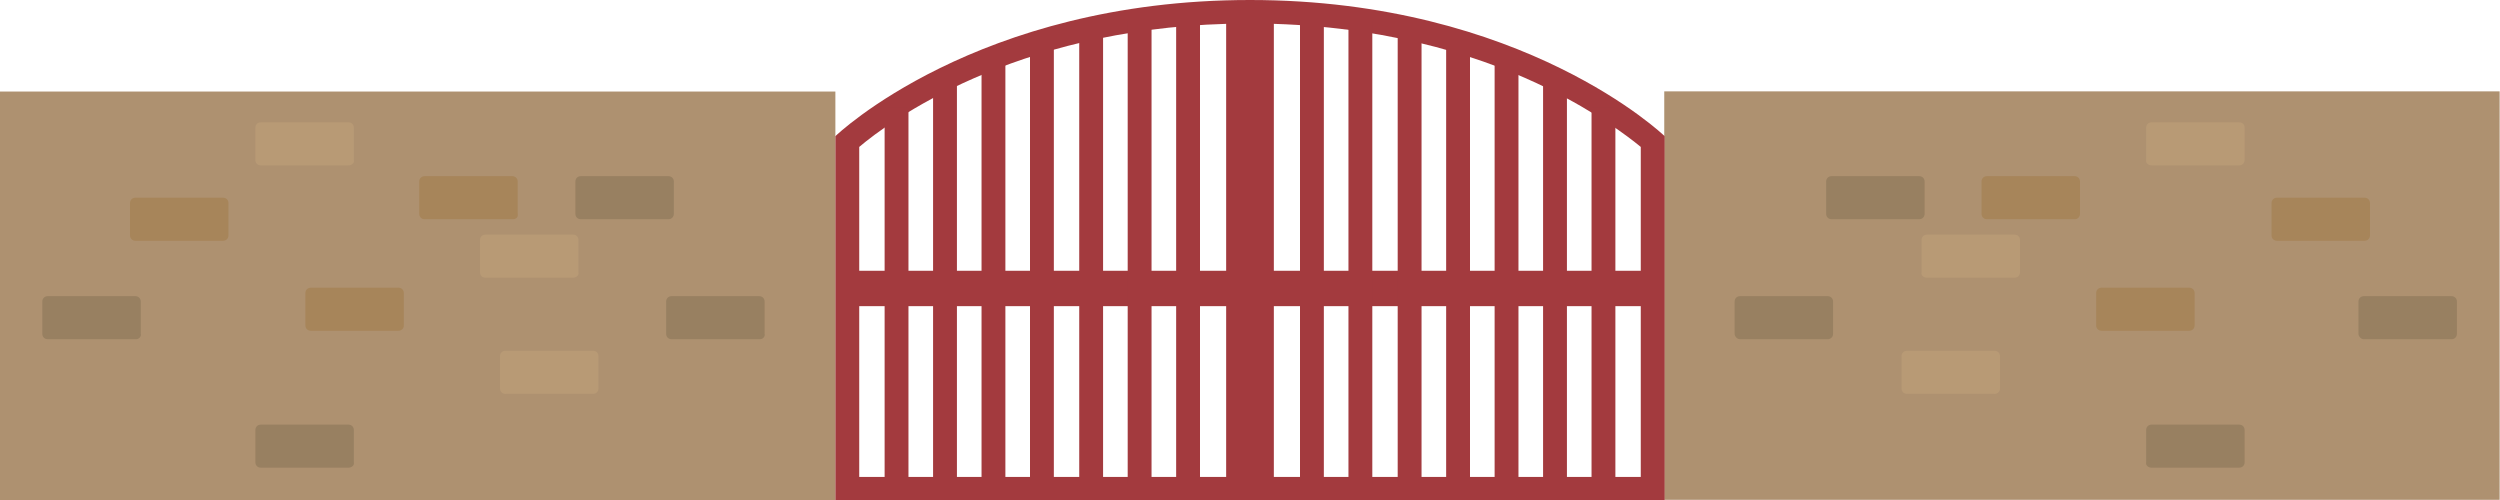 <?xml version="1.0" encoding="utf-8"?>
<!-- Generator: Adobe Illustrator 26.5.0, SVG Export Plug-In . SVG Version: 6.00 Build 0)  -->
<svg version="1.1" id="레이어_5" xmlns="http://www.w3.org/2000/svg" xmlns:xlink="http://www.w3.org/1999/xlink" x="0px"
	 y="0px" viewBox="0 0 325 65" style="enable-background:new 0 0 325 65;" xml:space="preserve">
<g>
	<rect y="11.9" style="fill:#AE9170;" width="108.6" height="53.1"/>
	<path style="fill:#988061;" d="M86.9,28.5H75.5c-0.4,0-0.7-0.3-0.7-0.7v-4.2c0-0.4,0.3-0.7,0.7-0.7h11.4c0.4,0,0.7,0.3,0.7,0.7v4.2
		C87.6,28.2,87.3,28.5,86.9,28.5z"/>
	<path style="fill:#988061;" d="M17.7,44.1H6.2c-0.4,0-0.7-0.3-0.7-0.7v-4.2c0-0.4,0.3-0.7,0.7-0.7h11.4c0.4,0,0.7,0.3,0.7,0.7v4.2
		C18.4,43.7,18.1,44.1,17.7,44.1z"/>
	<path style="fill:#988061;" d="M45.3,60.8H33.9c-0.4,0-0.7-0.3-0.7-0.7v-4.2c0-0.4,0.3-0.7,0.7-0.7h11.4c0.4,0,0.7,0.3,0.7,0.7v4.2
		C46.1,60.5,45.7,60.8,45.3,60.8z"/>
	<path style="fill:#988061;" d="M98.8,44.1H87.3c-0.4,0-0.7-0.3-0.7-0.7v-4.2c0-0.4,0.3-0.7,0.7-0.7h11.4c0.4,0,0.7,0.3,0.7,0.7v4.2
		C99.5,43.7,99.2,44.1,98.8,44.1z"/>
	<path style="fill:#A7855A;" d="M66.7,28.5H55.2c-0.4,0-0.7-0.3-0.7-0.7v-4.2c0-0.4,0.3-0.7,0.7-0.7h11.4c0.4,0,0.7,0.3,0.7,0.7v4.2
		C67.4,28.2,67.1,28.5,66.7,28.5z"/>
	<path style="fill:#A7855A;" d="M29,31.3H17.6c-0.4,0-0.7-0.3-0.7-0.7v-4.2c0-0.4,0.3-0.7,0.7-0.7H29c0.4,0,0.7,0.3,0.7,0.7v4.2
		C29.7,31,29.4,31.3,29,31.3z"/>
	<path style="fill:#A7855A;" d="M51.8,43H40.4c-0.4,0-0.7-0.3-0.7-0.7v-4.2c0-0.4,0.3-0.7,0.7-0.7h11.4c0.4,0,0.7,0.3,0.7,0.7v4.2
		C52.5,42.7,52.2,43,51.8,43z"/>
	<path style="fill:#B89A75;" d="M74.5,36.1H63.1c-0.4,0-0.7-0.3-0.7-0.7v-4.2c0-0.4,0.3-0.7,0.7-0.7h11.4c0.4,0,0.7,0.3,0.7,0.7v4.2
		C75.3,35.8,74.9,36.1,74.5,36.1z"/>
	<path style="fill:#B89A75;" d="M45.3,21.5H33.9c-0.4,0-0.7-0.3-0.7-0.7v-4.2c0-0.4,0.3-0.7,0.7-0.7h11.4c0.4,0,0.7,0.3,0.7,0.7v4.2
		C46.1,21.2,45.7,21.5,45.3,21.5z"/>
	<path style="fill:#B89A75;" d="M77.1,51.2H65.7c-0.4,0-0.7-0.3-0.7-0.7v-4.2c0-0.4,0.3-0.7,0.7-0.7h11.4c0.4,0,0.7,0.3,0.7,0.7v4.2
		C77.8,50.9,77.5,51.2,77.1,51.2z"/>
</g>
<g>
	
		<rect x="216.4" y="11.9" transform="matrix(-1 -4.434998e-11 4.434998e-11 -1 541.353 76.877)" style="fill:#AE9170;" width="108.6" height="53.1"/>
	<path style="fill:#988061;" d="M238.1,28.5h11.4c0.4,0,0.7-0.3,0.7-0.7v-4.2c0-0.4-0.3-0.7-0.7-0.7h-11.4c-0.4,0-0.7,0.3-0.7,0.7
		v4.2C237.4,28.2,237.7,28.5,238.1,28.5z"/>
	<path style="fill:#988061;" d="M307.3,44.1h11.4c0.4,0,0.7-0.3,0.7-0.7v-4.2c0-0.4-0.3-0.7-0.7-0.7h-11.4c-0.4,0-0.7,0.3-0.7,0.7
		v4.2C306.6,43.7,306.9,44.1,307.3,44.1z"/>
	<path style="fill:#988061;" d="M279.7,60.8h11.4c0.4,0,0.7-0.3,0.7-0.7v-4.2c0-0.4-0.3-0.7-0.7-0.7h-11.4c-0.4,0-0.7,0.3-0.7,0.7
		v4.2C278.9,60.5,279.3,60.8,279.7,60.8z"/>
	<path style="fill:#988061;" d="M226.2,44.1h11.4c0.4,0,0.7-0.3,0.7-0.7v-4.2c0-0.4-0.3-0.7-0.7-0.7h-11.4c-0.4,0-0.7,0.3-0.7,0.7
		v4.2C225.5,43.7,225.8,44.1,226.2,44.1z"/>
	<path style="fill:#A7855A;" d="M258.3,28.5h11.4c0.4,0,0.7-0.3,0.7-0.7v-4.2c0-0.4-0.3-0.7-0.7-0.7h-11.4c-0.4,0-0.7,0.3-0.7,0.7
		v4.2C257.6,28.2,257.9,28.5,258.3,28.5z"/>
	<path style="fill:#A7855A;" d="M296,31.3h11.4c0.4,0,0.7-0.3,0.7-0.7v-4.2c0-0.4-0.3-0.7-0.7-0.7H296c-0.4,0-0.7,0.3-0.7,0.7v4.2
		C295.3,31,295.6,31.3,296,31.3z"/>
	<path style="fill:#A7855A;" d="M273.2,43h11.4c0.4,0,0.7-0.3,0.7-0.7v-4.2c0-0.4-0.3-0.7-0.7-0.7h-11.4c-0.4,0-0.7,0.3-0.7,0.7v4.2
		C272.5,42.7,272.8,43,273.2,43z"/>
	<path style="fill:#B89A75;" d="M250.5,36.1h11.4c0.4,0,0.7-0.3,0.7-0.7v-4.2c0-0.4-0.3-0.7-0.7-0.7h-11.4c-0.4,0-0.7,0.3-0.7,0.7
		v4.2C249.7,35.8,250.1,36.1,250.5,36.1z"/>
	<path style="fill:#B89A75;" d="M279.7,21.5h11.4c0.4,0,0.7-0.3,0.7-0.7v-4.2c0-0.4-0.3-0.7-0.7-0.7h-11.4c-0.4,0-0.7,0.3-0.7,0.7
		v4.2C278.9,21.2,279.3,21.5,279.7,21.5z"/>
	<path style="fill:#B89A75;" d="M247.9,51.2h11.4c0.4,0,0.7-0.3,0.7-0.7v-4.2c0-0.4-0.3-0.7-0.7-0.7h-11.4c-0.4,0-0.7,0.3-0.7,0.7
		v4.2C247.2,50.9,247.5,51.2,247.9,51.2z"/>
</g>
<g>
	<path style="fill:#A33A3E;" d="M159.4,3.1V62h-47.7V19.1C115.6,15.8,131.7,3.9,159.4,3.1 M162.5,0c-35.6,0-53.9,17.7-53.9,17.7V65
		h53.9V0L162.5,0z"/>
	<rect x="109.8" y="35.2" style="fill:#A33A3E;" width="50.8" height="4.6"/>
	<g>
		<rect x="115" y="14" style="fill:#A33A3E;" width="3.1" height="48.9"/>
		<rect x="121.3" y="10" style="fill:#A33A3E;" width="3.1" height="52.9"/>
		<rect x="127.6" y="7.3" style="fill:#A33A3E;" width="3.1" height="55.6"/>
		<rect x="133.9" y="6" style="fill:#A33A3E;" width="3.1" height="56.9"/>
		<rect x="140.3" y="4" style="fill:#A33A3E;" width="3.1" height="58.9"/>
		<rect x="146.6" y="2.7" style="fill:#A33A3E;" width="3.1" height="60.3"/>
		<rect x="152.9" y="1.6" style="fill:#A33A3E;" width="3.1" height="61.3"/>
	</g>
</g>
<g>
	<path style="fill:#A33A3E;" d="M165.6,3.1c16.1,0.5,28.1,4.7,35.6,8.4c6.3,3.1,10.4,6.2,12.1,7.6V62h-47.7V3.1 M162.5,0v65h53.9
		V17.7C216.4,17.7,198.1,0,162.5,0L162.5,0z"/>
	<rect x="164.4" y="35.2" style="fill:#A33A3E;" width="50.8" height="4.6"/>
	<g>
		<rect x="206.9" y="14" style="fill:#A33A3E;" width="3.1" height="48.9"/>
		<rect x="200.6" y="10" style="fill:#A33A3E;" width="3.1" height="52.9"/>
		<rect x="194.3" y="7.3" style="fill:#A33A3E;" width="3.1" height="55.6"/>
		<rect x="188" y="6" style="fill:#A33A3E;" width="3.1" height="56.9"/>
		<rect x="181.7" y="4" style="fill:#A33A3E;" width="3.1" height="58.9"/>
		<rect x="175.3" y="2.7" style="fill:#A33A3E;" width="3.1" height="60.3"/>
		<rect x="169" y="1.6" style="fill:#A33A3E;" width="3.1" height="61.3"/>
	</g>
</g>
</svg>
